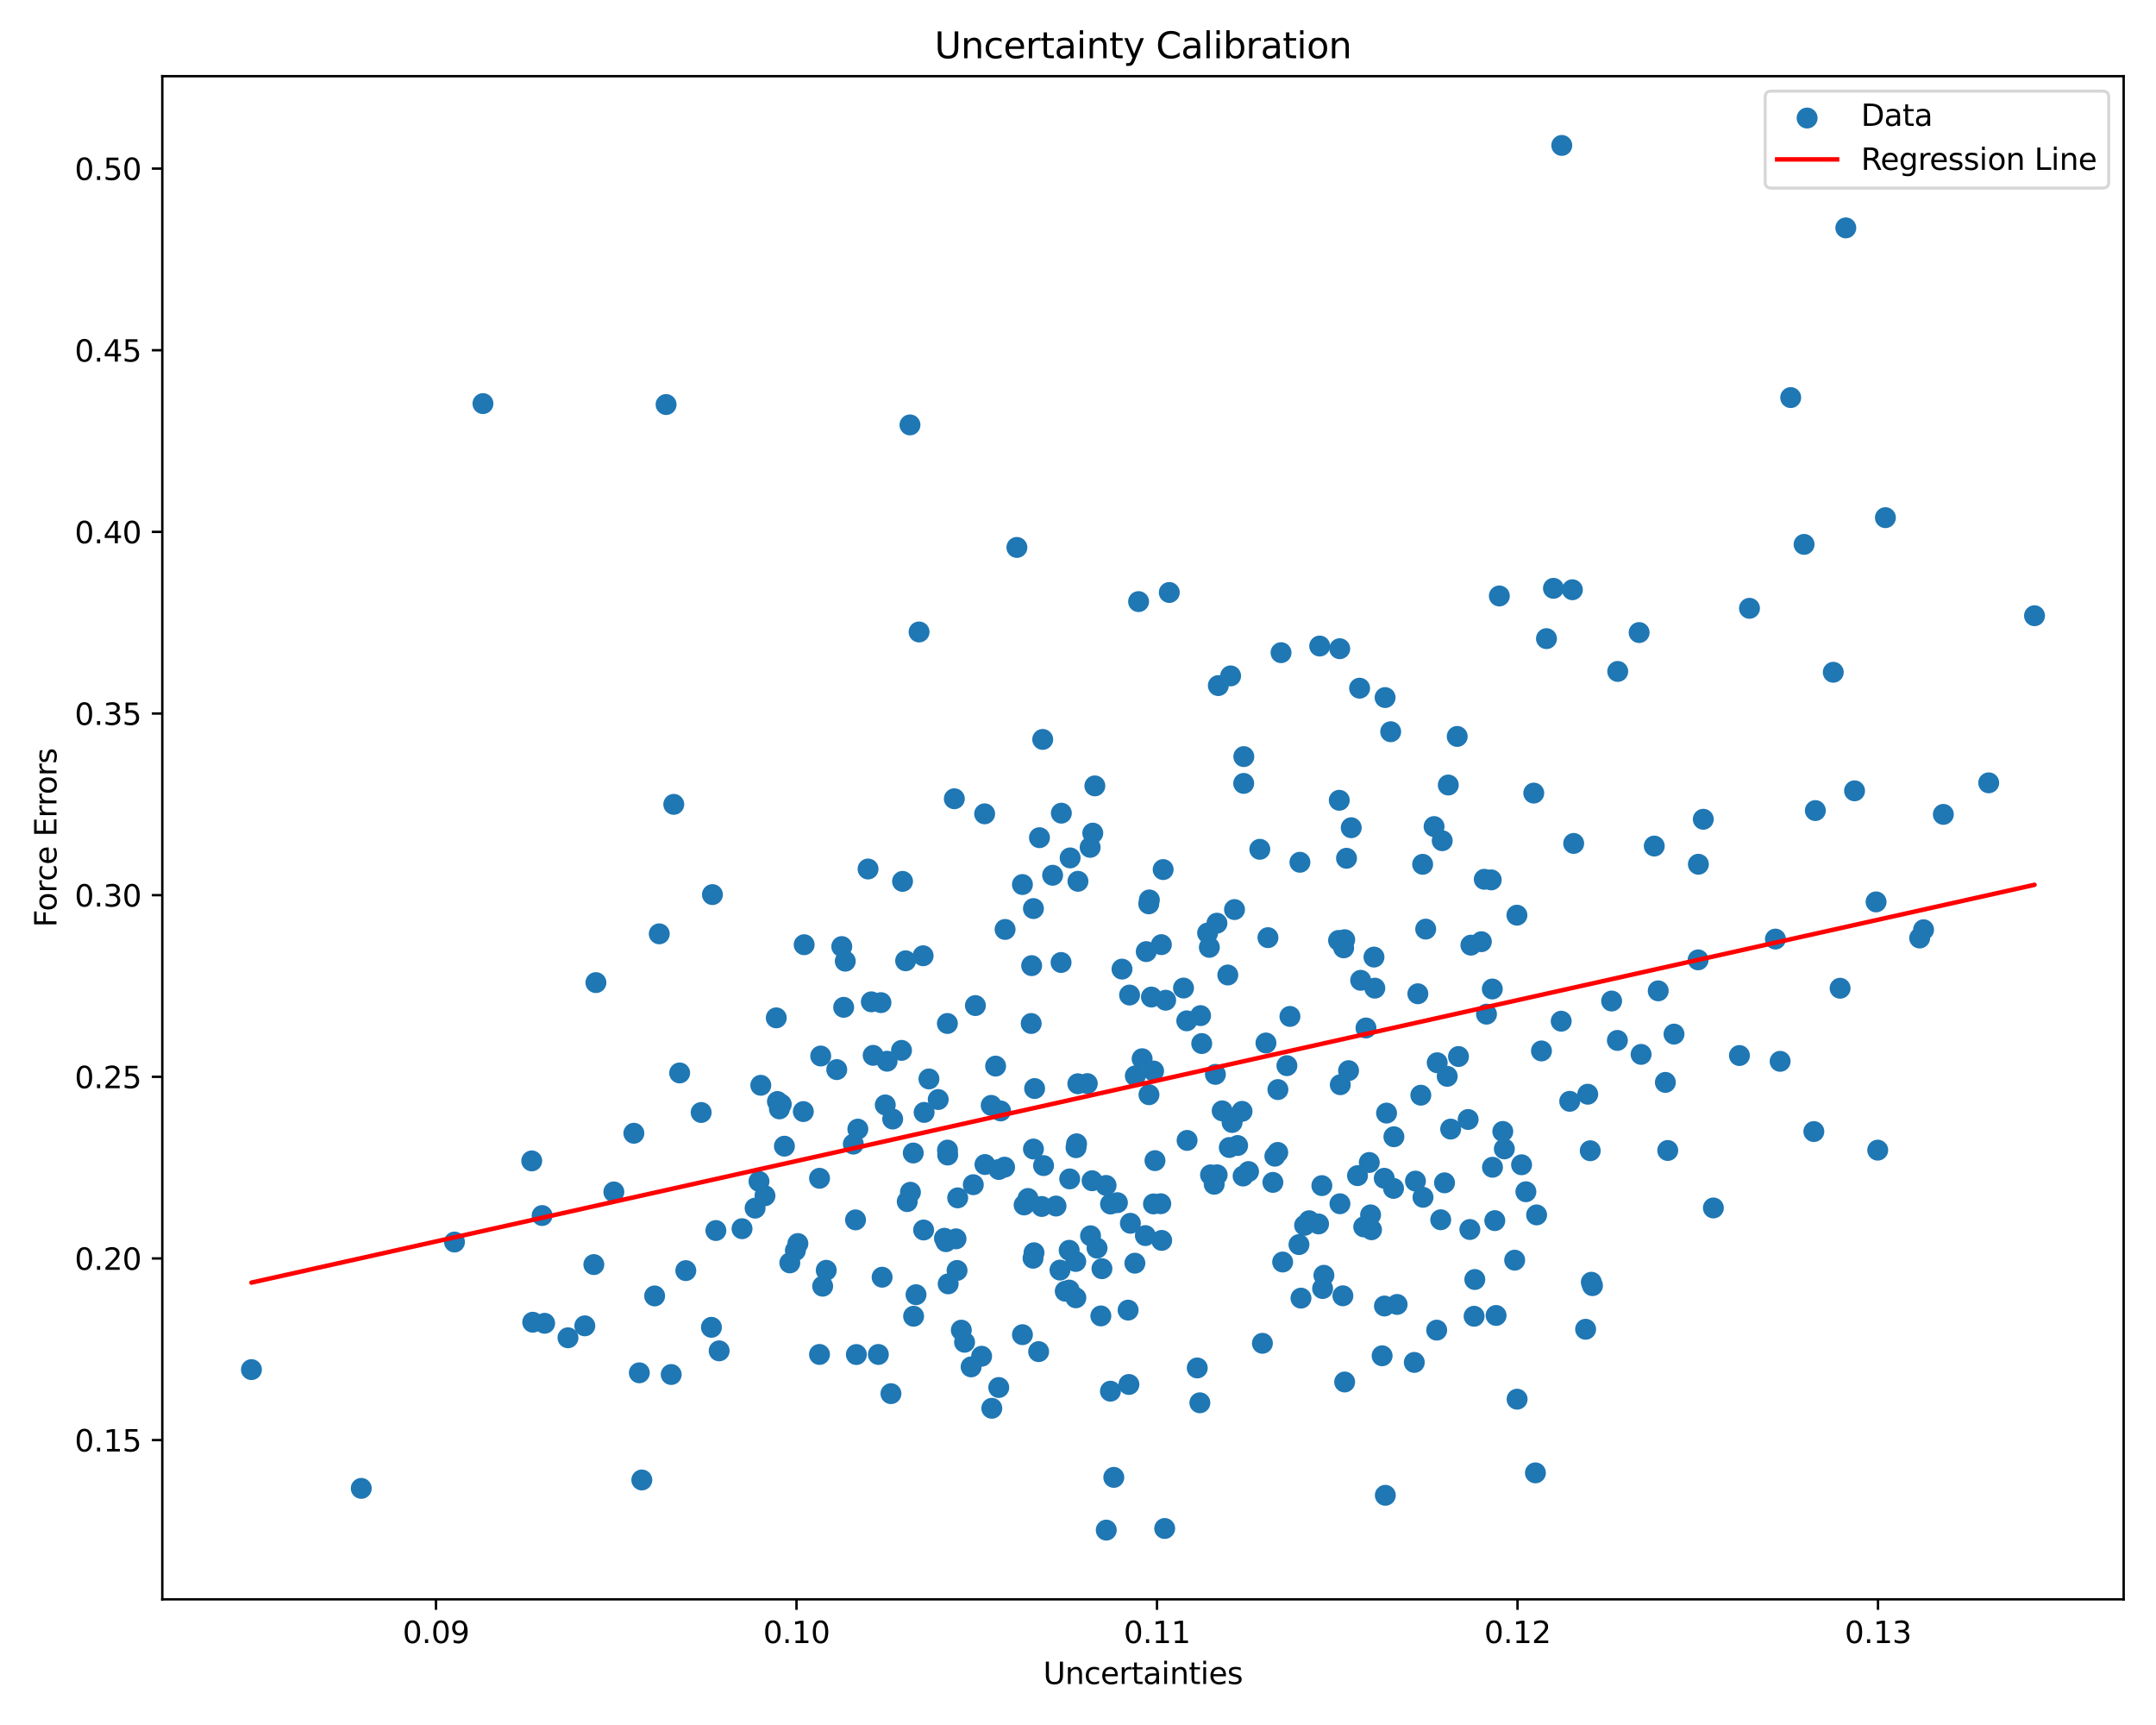 <?xml version="1.0" encoding="utf-8" standalone="no"?>
<!DOCTYPE svg PUBLIC "-//W3C//DTD SVG 1.1//EN"
  "http://www.w3.org/Graphics/SVG/1.1/DTD/svg11.dtd">
<svg xmlns:xlink="http://www.w3.org/1999/xlink" width="720pt" height="576pt" viewBox="0 0 720 576" xmlns="http://www.w3.org/2000/svg" version="1.1">
 <defs>
  <style type="text/css">*{stroke-linejoin: round; stroke-linecap: butt}</style>
 </defs>
 <g id="figure_1">
  <g id="patch_1">
   <path d="M 0 576 
L 720 576 
L 720 0 
L 0 0 
z
" style="fill: #ffffff"/>
  </g>
  <g id="axes_1">
   <g id="patch_2">
    <path d="M 54.2 534.04 
L 709.2 534.04 
L 709.2 25.44 
L 54.2 25.44 
z
" style="fill: #ffffff"/>
   </g>
   <g id="PathCollection_1">
    <defs>
     <path id="mb2aeea9403" d="M 0 3 
C 0.796 3 1.559 2.684 2.121 2.121 
C 2.684 1.559 3 0.796 3 0 
C 3 -0.796 2.684 -1.559 2.121 -2.121 
C 1.559 -2.684 0.796 -3 0 -3 
C -0.796 -3 -1.559 -2.684 -2.121 -2.121 
C -2.684 -1.559 -3 -0.796 -3 0 
C -3 0.796 -2.684 1.559 -2.121 2.121 
C -1.559 2.684 -0.796 3 0 3 
z
" style="stroke: #1f77b4"/>
    </defs>
    <g clip-path="url(#p0e90365118)">
     <use xlink:href="#mb2aeea9403" x="304.987" y="384.998" style="fill: #1f77b4; stroke: #1f77b4"/>
     <use xlink:href="#mb2aeea9403" x="327.814" y="452.868" style="fill: #1f77b4; stroke: #1f77b4"/>
     <use xlink:href="#mb2aeea9403" x="473.493" y="331.831" style="fill: #1f77b4; stroke: #1f77b4"/>
     <use xlink:href="#mb2aeea9403" x="580.888" y="352.458" style="fill: #1f77b4; stroke: #1f77b4"/>
     <use xlink:href="#mb2aeea9403" x="339.591" y="182.797" style="fill: #1f77b4; stroke: #1f77b4"/>
     <use xlink:href="#mb2aeea9403" x="594.48" y="354.396" style="fill: #1f77b4; stroke: #1f77b4"/>
     <use xlink:href="#mb2aeea9403" x="459.122" y="329.958" style="fill: #1f77b4; stroke: #1f77b4"/>
     <use xlink:href="#mb2aeea9403" x="447.249" y="267.225" style="fill: #1f77b4; stroke: #1f77b4"/>
     <use xlink:href="#mb2aeea9403" x="161.286" y="134.768" style="fill: #1f77b4; stroke: #1f77b4"/>
     <use xlink:href="#mb2aeea9403" x="434.115" y="287.926" style="fill: #1f77b4; stroke: #1f77b4"/>
     <use xlink:href="#mb2aeea9403" x="189.677" y="446.704" style="fill: #1f77b4; stroke: #1f77b4"/>
     <use xlink:href="#mb2aeea9403" x="195.296" y="442.715" style="fill: #1f77b4; stroke: #1f77b4"/>
     <use xlink:href="#mb2aeea9403" x="359.528" y="381.931" style="fill: #1f77b4; stroke: #1f77b4"/>
     <use xlink:href="#mb2aeea9403" x="567.18" y="288.585" style="fill: #1f77b4; stroke: #1f77b4"/>
     <use xlink:href="#mb2aeea9403" x="478.912" y="276.004" style="fill: #1f77b4; stroke: #1f77b4"/>
     <use xlink:href="#mb2aeea9403" x="198.312" y="422.259" style="fill: #1f77b4; stroke: #1f77b4"/>
     <use xlink:href="#mb2aeea9403" x="434.462" y="433.465" style="fill: #1f77b4; stroke: #1f77b4"/>
     <use xlink:href="#mb2aeea9403" x="421.583" y="448.545" style="fill: #1f77b4; stroke: #1f77b4"/>
     <use xlink:href="#mb2aeea9403" x="376.732" y="437.469" style="fill: #1f77b4; stroke: #1f77b4"/>
     <use xlink:href="#mb2aeea9403" x="275.926" y="424.166" style="fill: #1f77b4; stroke: #1f77b4"/>
     <use xlink:href="#mb2aeea9403" x="448.719" y="316.499" style="fill: #1f77b4; stroke: #1f77b4"/>
     <use xlink:href="#mb2aeea9403" x="466.569" y="435.571" style="fill: #1f77b4; stroke: #1f77b4"/>
     <use xlink:href="#mb2aeea9403" x="512.202" y="264.823" style="fill: #1f77b4; stroke: #1f77b4"/>
     <use xlink:href="#mb2aeea9403" x="319.824" y="399.983" style="fill: #1f77b4; stroke: #1f77b4"/>
     <use xlink:href="#mb2aeea9403" x="318.699" y="266.713" style="fill: #1f77b4; stroke: #1f77b4"/>
     <use xlink:href="#mb2aeea9403" x="449.051" y="461.469" style="fill: #1f77b4; stroke: #1f77b4"/>
     <use xlink:href="#mb2aeea9403" x="426.71" y="384.815" style="fill: #1f77b4; stroke: #1f77b4"/>
     <use xlink:href="#mb2aeea9403" x="261.956" y="382.726" style="fill: #1f77b4; stroke: #1f77b4"/>
     <use xlink:href="#mb2aeea9403" x="525.532" y="281.632" style="fill: #1f77b4; stroke: #1f77b4"/>
     <use xlink:href="#mb2aeea9403" x="435.671" y="409.157" style="fill: #1f77b4; stroke: #1f77b4"/>
     <use xlink:href="#mb2aeea9403" x="437.193" y="407.61" style="fill: #1f77b4; stroke: #1f77b4"/>
     <use xlink:href="#mb2aeea9403" x="282.278" y="320.95" style="fill: #1f77b4; stroke: #1f77b4"/>
     <use xlink:href="#mb2aeea9403" x="303.89" y="141.882" style="fill: #1f77b4; stroke: #1f77b4"/>
     <use xlink:href="#mb2aeea9403" x="454.038" y="229.795" style="fill: #1f77b4; stroke: #1f77b4"/>
     <use xlink:href="#mb2aeea9403" x="463.04" y="371.678" style="fill: #1f77b4; stroke: #1f77b4"/>
     <use xlink:href="#mb2aeea9403" x="422.765" y="348.269" style="fill: #1f77b4; stroke: #1f77b4"/>
     <use xlink:href="#mb2aeea9403" x="359.284" y="433.355" style="fill: #1f77b4; stroke: #1f77b4"/>
     <use xlink:href="#mb2aeea9403" x="120.645" y="496.991" style="fill: #1f77b4; stroke: #1f77b4"/>
     <use xlink:href="#mb2aeea9403" x="619.331" y="264.067" style="fill: #1f77b4; stroke: #1f77b4"/>
     <use xlink:href="#mb2aeea9403" x="505.825" y="420.792" style="fill: #1f77b4; stroke: #1f77b4"/>
     <use xlink:href="#mb2aeea9403" x="218.616" y="432.728" style="fill: #1f77b4; stroke: #1f77b4"/>
     <use xlink:href="#mb2aeea9403" x="500.709" y="198.997" style="fill: #1f77b4; stroke: #1f77b4"/>
     <use xlink:href="#mb2aeea9403" x="430.777" y="339.396" style="fill: #1f77b4; stroke: #1f77b4"/>
     <use xlink:href="#mb2aeea9403" x="465.496" y="379.571" style="fill: #1f77b4; stroke: #1f77b4"/>
     <use xlink:href="#mb2aeea9403" x="333.566" y="390.505" style="fill: #1f77b4; stroke: #1f77b4"/>
     <use xlink:href="#mb2aeea9403" x="381.412" y="353.52" style="fill: #1f77b4; stroke: #1f77b4"/>
     <use xlink:href="#mb2aeea9403" x="483.659" y="262.126" style="fill: #1f77b4; stroke: #1f77b4"/>
     <use xlink:href="#mb2aeea9403" x="343.298" y="400.188" style="fill: #1f77b4; stroke: #1f77b4"/>
     <use xlink:href="#mb2aeea9403" x="229.023" y="424.274" style="fill: #1f77b4; stroke: #1f77b4"/>
     <use xlink:href="#mb2aeea9403" x="415.371" y="252.636" style="fill: #1f77b4; stroke: #1f77b4"/>
     <use xlink:href="#mb2aeea9403" x="321.032" y="444.155" style="fill: #1f77b4; stroke: #1f77b4"/>
     <use xlink:href="#mb2aeea9403" x="281.109" y="316.068" style="fill: #1f77b4; stroke: #1f77b4"/>
     <use xlink:href="#mb2aeea9403" x="414.792" y="371.096" style="fill: #1f77b4; stroke: #1f77b4"/>
     <use xlink:href="#mb2aeea9403" x="151.776" y="414.735" style="fill: #1f77b4; stroke: #1f77b4"/>
     <use xlink:href="#mb2aeea9403" x="494.707" y="314.447" style="fill: #1f77b4; stroke: #1f77b4"/>
     <use xlink:href="#mb2aeea9403" x="465.37" y="396.82" style="fill: #1f77b4; stroke: #1f77b4"/>
     <use xlink:href="#mb2aeea9403" x="348.214" y="246.905" style="fill: #1f77b4; stroke: #1f77b4"/>
     <use xlink:href="#mb2aeea9403" x="408.147" y="370.929" style="fill: #1f77b4; stroke: #1f77b4"/>
     <use xlink:href="#mb2aeea9403" x="346.856" y="451.327" style="fill: #1f77b4; stroke: #1f77b4"/>
     <use xlink:href="#mb2aeea9403" x="240.163" y="451.066" style="fill: #1f77b4; stroke: #1f77b4"/>
     <use xlink:href="#mb2aeea9403" x="204.996" y="398.003" style="fill: #1f77b4; stroke: #1f77b4"/>
     <use xlink:href="#mb2aeea9403" x="415.333" y="261.588" style="fill: #1f77b4; stroke: #1f77b4"/>
     <use xlink:href="#mb2aeea9403" x="592.903" y="313.569" style="fill: #1f77b4; stroke: #1f77b4"/>
     <use xlink:href="#mb2aeea9403" x="364.703" y="394.265" style="fill: #1f77b4; stroke: #1f77b4"/>
     <use xlink:href="#mb2aeea9403" x="302.972" y="401.23" style="fill: #1f77b4; stroke: #1f77b4"/>
     <use xlink:href="#mb2aeea9403" x="490.291" y="373.81" style="fill: #1f77b4; stroke: #1f77b4"/>
     <use xlink:href="#mb2aeea9403" x="458.02" y="410.633" style="fill: #1f77b4; stroke: #1f77b4"/>
     <use xlink:href="#mb2aeea9403" x="425.079" y="394.815" style="fill: #1f77b4; stroke: #1f77b4"/>
     <use xlink:href="#mb2aeea9403" x="364.062" y="282.94" style="fill: #1f77b4; stroke: #1f77b4"/>
     <use xlink:href="#mb2aeea9403" x="301.406" y="294.305" style="fill: #1f77b4; stroke: #1f77b4"/>
     <use xlink:href="#mb2aeea9403" x="213.508" y="458.402" style="fill: #1f77b4; stroke: #1f77b4"/>
     <use xlink:href="#mb2aeea9403" x="442.117" y="425.843" style="fill: #1f77b4; stroke: #1f77b4"/>
     <use xlink:href="#mb2aeea9403" x="315.396" y="413.474" style="fill: #1f77b4; stroke: #1f77b4"/>
     <use xlink:href="#mb2aeea9403" x="220.164" y="311.819" style="fill: #1f77b4; stroke: #1f77b4"/>
     <use xlink:href="#mb2aeea9403" x="479.959" y="354.869" style="fill: #1f77b4; stroke: #1f77b4"/>
     <use xlink:href="#mb2aeea9403" x="268.549" y="315.453" style="fill: #1f77b4; stroke: #1f77b4"/>
     <use xlink:href="#mb2aeea9403" x="529.519" y="443.861" style="fill: #1f77b4; stroke: #1f77b4"/>
     <use xlink:href="#mb2aeea9403" x="324.308" y="456.417" style="fill: #1f77b4; stroke: #1f77b4"/>
     <use xlink:href="#mb2aeea9403" x="426.759" y="363.826" style="fill: #1f77b4; stroke: #1f77b4"/>
     <use xlink:href="#mb2aeea9403" x="547.393" y="211.221" style="fill: #1f77b4; stroke: #1f77b4"/>
     <use xlink:href="#mb2aeea9403" x="568.812" y="273.564" style="fill: #1f77b4; stroke: #1f77b4"/>
     <use xlink:href="#mb2aeea9403" x="531.426" y="428.155" style="fill: #1f77b4; stroke: #1f77b4"/>
     <use xlink:href="#mb2aeea9403" x="374.695" y="323.598" style="fill: #1f77b4; stroke: #1f77b4"/>
     <use xlink:href="#mb2aeea9403" x="224.151" y="458.967" style="fill: #1f77b4; stroke: #1f77b4"/>
     <use xlink:href="#mb2aeea9403" x="476.115" y="310.244" style="fill: #1f77b4; stroke: #1f77b4"/>
     <use xlink:href="#mb2aeea9403" x="313.317" y="367.144" style="fill: #1f77b4; stroke: #1f77b4"/>
     <use xlink:href="#mb2aeea9403" x="316.421" y="384.034" style="fill: #1f77b4; stroke: #1f77b4"/>
     <use xlink:href="#mb2aeea9403" x="363.104" y="361.831" style="fill: #1f77b4; stroke: #1f77b4"/>
     <use xlink:href="#mb2aeea9403" x="322.119" y="448.197" style="fill: #1f77b4; stroke: #1f77b4"/>
     <use xlink:href="#mb2aeea9403" x="293.328" y="452.272" style="fill: #1f77b4; stroke: #1f77b4"/>
     <use xlink:href="#mb2aeea9403" x="304.038" y="398.107" style="fill: #1f77b4; stroke: #1f77b4"/>
     <use xlink:href="#mb2aeea9403" x="498.358" y="330.235" style="fill: #1f77b4; stroke: #1f77b4"/>
     <use xlink:href="#mb2aeea9403" x="295.638" y="368.951" style="fill: #1f77b4; stroke: #1f77b4"/>
     <use xlink:href="#mb2aeea9403" x="285.982" y="452.299" style="fill: #1f77b4; stroke: #1f77b4"/>
     <use xlink:href="#mb2aeea9403" x="501.858" y="377.806" style="fill: #1f77b4; stroke: #1f77b4"/>
     <use xlink:href="#mb2aeea9403" x="281.744" y="336.356" style="fill: #1f77b4; stroke: #1f77b4"/>
     <use xlink:href="#mb2aeea9403" x="341.44" y="295.363" style="fill: #1f77b4; stroke: #1f77b4"/>
     <use xlink:href="#mb2aeea9403" x="556.947" y="384.164" style="fill: #1f77b4; stroke: #1f77b4"/>
     <use xlink:href="#mb2aeea9403" x="359.246" y="421.216" style="fill: #1f77b4; stroke: #1f77b4"/>
     <use xlink:href="#mb2aeea9403" x="502.378" y="383.632" style="fill: #1f77b4; stroke: #1f77b4"/>
     <use xlink:href="#mb2aeea9403" x="447.404" y="216.611" style="fill: #1f77b4; stroke: #1f77b4"/>
     <use xlink:href="#mb2aeea9403" x="396.322" y="340.87" style="fill: #1f77b4; stroke: #1f77b4"/>
     <use xlink:href="#mb2aeea9403" x="359.939" y="361.879" style="fill: #1f77b4; stroke: #1f77b4"/>
     <use xlink:href="#mb2aeea9403" x="472.302" y="454.929" style="fill: #1f77b4; stroke: #1f77b4"/>
     <use xlink:href="#mb2aeea9403" x="516.448" y="213.246" style="fill: #1f77b4; stroke: #1f77b4"/>
     <use xlink:href="#mb2aeea9403" x="429.763" y="355.843" style="fill: #1f77b4; stroke: #1f77b4"/>
     <use xlink:href="#mb2aeea9403" x="598.008" y="132.758" style="fill: #1f77b4; stroke: #1f77b4"/>
     <use xlink:href="#mb2aeea9403" x="410.024" y="325.564" style="fill: #1f77b4; stroke: #1f77b4"/>
     <use xlink:href="#mb2aeea9403" x="458.846" y="319.581" style="fill: #1f77b4; stroke: #1f77b4"/>
     <use xlink:href="#mb2aeea9403" x="260.901" y="368.728" style="fill: #1f77b4; stroke: #1f77b4"/>
     <use xlink:href="#mb2aeea9403" x="214.335" y="494.18" style="fill: #1f77b4; stroke: #1f77b4"/>
     <use xlink:href="#mb2aeea9403" x="316.648" y="428.701" style="fill: #1f77b4; stroke: #1f77b4"/>
     <use xlink:href="#mb2aeea9403" x="399.824" y="456.775" style="fill: #1f77b4; stroke: #1f77b4"/>
     <use xlink:href="#mb2aeea9403" x="423.436" y="313.095" style="fill: #1f77b4; stroke: #1f77b4"/>
     <use xlink:href="#mb2aeea9403" x="388.438" y="290.362" style="fill: #1f77b4; stroke: #1f77b4"/>
     <use xlink:href="#mb2aeea9403" x="367.995" y="423.634" style="fill: #1f77b4; stroke: #1f77b4"/>
     <use xlink:href="#mb2aeea9403" x="425.741" y="386.068" style="fill: #1f77b4; stroke: #1f77b4"/>
     <use xlink:href="#mb2aeea9403" x="525.096" y="196.926" style="fill: #1f77b4; stroke: #1f77b4"/>
     <use xlink:href="#mb2aeea9403" x="450.359" y="357.507" style="fill: #1f77b4; stroke: #1f77b4"/>
     <use xlink:href="#mb2aeea9403" x="521.368" y="340.992" style="fill: #1f77b4; stroke: #1f77b4"/>
     <use xlink:href="#mb2aeea9403" x="462.558" y="232.926" style="fill: #1f77b4; stroke: #1f77b4"/>
     <use xlink:href="#mb2aeea9403" x="253.468" y="394.475" style="fill: #1f77b4; stroke: #1f77b4"/>
     <use xlink:href="#mb2aeea9403" x="387.843" y="315.432" style="fill: #1f77b4; stroke: #1f77b4"/>
     <use xlink:href="#mb2aeea9403" x="286.476" y="377.028" style="fill: #1f77b4; stroke: #1f77b4"/>
     <use xlink:href="#mb2aeea9403" x="345.515" y="363.479" style="fill: #1f77b4; stroke: #1f77b4"/>
     <use xlink:href="#mb2aeea9403" x="441.436" y="395.896" style="fill: #1f77b4; stroke: #1f77b4"/>
     <use xlink:href="#mb2aeea9403" x="298.112" y="373.66" style="fill: #1f77b4; stroke: #1f77b4"/>
     <use xlink:href="#mb2aeea9403" x="453.343" y="392.562" style="fill: #1f77b4; stroke: #1f77b4"/>
     <use xlink:href="#mb2aeea9403" x="387.636" y="401.94" style="fill: #1f77b4; stroke: #1f77b4"/>
     <use xlink:href="#mb2aeea9403" x="499.192" y="407.583" style="fill: #1f77b4; stroke: #1f77b4"/>
     <use xlink:href="#mb2aeea9403" x="364.938" y="278.191" style="fill: #1f77b4; stroke: #1f77b4"/>
     <use xlink:href="#mb2aeea9403" x="382.79" y="317.755" style="fill: #1f77b4; stroke: #1f77b4"/>
     <use xlink:href="#mb2aeea9403" x="371.956" y="493.318" style="fill: #1f77b4; stroke: #1f77b4"/>
     <use xlink:href="#mb2aeea9403" x="319.614" y="424.221" style="fill: #1f77b4; stroke: #1f77b4"/>
     <use xlink:href="#mb2aeea9403" x="492.513" y="427.245" style="fill: #1f77b4; stroke: #1f77b4"/>
     <use xlink:href="#mb2aeea9403" x="406.861" y="228.92" style="fill: #1f77b4; stroke: #1f77b4"/>
     <use xlink:href="#mb2aeea9403" x="325.035" y="395.587" style="fill: #1f77b4; stroke: #1f77b4"/>
     <use xlink:href="#mb2aeea9403" x="538.202" y="334.253" style="fill: #1f77b4; stroke: #1f77b4"/>
     <use xlink:href="#mb2aeea9403" x="344.523" y="322.442" style="fill: #1f77b4; stroke: #1f77b4"/>
     <use xlink:href="#mb2aeea9403" x="284.971" y="382.035" style="fill: #1f77b4; stroke: #1f77b4"/>
     <use xlink:href="#mb2aeea9403" x="177.905" y="441.507" style="fill: #1f77b4; stroke: #1f77b4"/>
     <use xlink:href="#mb2aeea9403" x="342.002" y="402.356" style="fill: #1f77b4; stroke: #1f77b4"/>
     <use xlink:href="#mb2aeea9403" x="481.131" y="407.291" style="fill: #1f77b4; stroke: #1f77b4"/>
     <use xlink:href="#mb2aeea9403" x="474.485" y="365.701" style="fill: #1f77b4; stroke: #1f77b4"/>
     <use xlink:href="#mb2aeea9403" x="447.592" y="362.203" style="fill: #1f77b4; stroke: #1f77b4"/>
     <use xlink:href="#mb2aeea9403" x="456.171" y="343.259" style="fill: #1f77b4; stroke: #1f77b4"/>
     <use xlink:href="#mb2aeea9403" x="475.098" y="288.606" style="fill: #1f77b4; stroke: #1f77b4"/>
     <use xlink:href="#mb2aeea9403" x="355.739" y="431.151" style="fill: #1f77b4; stroke: #1f77b4"/>
     <use xlink:href="#mb2aeea9403" x="508.131" y="388.934" style="fill: #1f77b4; stroke: #1f77b4"/>
     <use xlink:href="#mb2aeea9403" x="364.189" y="412.642" style="fill: #1f77b4; stroke: #1f77b4"/>
     <use xlink:href="#mb2aeea9403" x="308.438" y="410.712" style="fill: #1f77b4; stroke: #1f77b4"/>
     <use xlink:href="#mb2aeea9403" x="626.521" y="301.156" style="fill: #1f77b4; stroke: #1f77b4"/>
     <use xlink:href="#mb2aeea9403" x="455.414" y="409.67" style="fill: #1f77b4; stroke: #1f77b4"/>
     <use xlink:href="#mb2aeea9403" x="629.633" y="172.851" style="fill: #1f77b4; stroke: #1f77b4"/>
     <use xlink:href="#mb2aeea9403" x="506.576" y="305.592" style="fill: #1f77b4; stroke: #1f77b4"/>
     <use xlink:href="#mb2aeea9403" x="335.655" y="310.352" style="fill: #1f77b4; stroke: #1f77b4"/>
     <use xlink:href="#mb2aeea9403" x="540.126" y="347.407" style="fill: #1f77b4; stroke: #1f77b4"/>
     <use xlink:href="#mb2aeea9403" x="332.483" y="355.988" style="fill: #1f77b4; stroke: #1f77b4"/>
     <use xlink:href="#mb2aeea9403" x="403.284" y="311.548" style="fill: #1f77b4; stroke: #1f77b4"/>
     <use xlink:href="#mb2aeea9403" x="370.866" y="402.039" style="fill: #1f77b4; stroke: #1f77b4"/>
     <use xlink:href="#mb2aeea9403" x="449.672" y="286.59" style="fill: #1f77b4; stroke: #1f77b4"/>
     <use xlink:href="#mb2aeea9403" x="334.16" y="370.955" style="fill: #1f77b4; stroke: #1f77b4"/>
     <use xlink:href="#mb2aeea9403" x="518.778" y="196.449" style="fill: #1f77b4; stroke: #1f77b4"/>
     <use xlink:href="#mb2aeea9403" x="290.982" y="334.523" style="fill: #1f77b4; stroke: #1f77b4"/>
     <use xlink:href="#mb2aeea9403" x="486.638" y="245.905" style="fill: #1f77b4; stroke: #1f77b4"/>
     <use xlink:href="#mb2aeea9403" x="412.267" y="303.717" style="fill: #1f77b4; stroke: #1f77b4"/>
     <use xlink:href="#mb2aeea9403" x="263.759" y="421.696" style="fill: #1f77b4; stroke: #1f77b4"/>
     <use xlink:href="#mb2aeea9403" x="457.275" y="388.17" style="fill: #1f77b4; stroke: #1f77b4"/>
     <use xlink:href="#mb2aeea9403" x="388.951" y="510.381" style="fill: #1f77b4; stroke: #1f77b4"/>
     <use xlink:href="#mb2aeea9403" x="387.946" y="414.187" style="fill: #1f77b4; stroke: #1f77b4"/>
     <use xlink:href="#mb2aeea9403" x="627.07" y="384.046" style="fill: #1f77b4; stroke: #1f77b4"/>
     <use xlink:href="#mb2aeea9403" x="475.217" y="399.797" style="fill: #1f77b4; stroke: #1f77b4"/>
     <use xlink:href="#mb2aeea9403" x="325.732" y="335.772" style="fill: #1f77b4; stroke: #1f77b4"/>
     <use xlink:href="#mb2aeea9403" x="255.465" y="399.279" style="fill: #1f77b4; stroke: #1f77b4"/>
     <use xlink:href="#mb2aeea9403" x="234.159" y="371.474" style="fill: #1f77b4; stroke: #1f77b4"/>
     <use xlink:href="#mb2aeea9403" x="344.371" y="341.761" style="fill: #1f77b4; stroke: #1f77b4"/>
     <use xlink:href="#mb2aeea9403" x="404.259" y="392.301" style="fill: #1f77b4; stroke: #1f77b4"/>
     <use xlink:href="#mb2aeea9403" x="513.15" y="405.675" style="fill: #1f77b4; stroke: #1f77b4"/>
     <use xlink:href="#mb2aeea9403" x="294.202" y="334.792" style="fill: #1f77b4; stroke: #1f77b4"/>
     <use xlink:href="#mb2aeea9403" x="379.147" y="359.247" style="fill: #1f77b4; stroke: #1f77b4"/>
     <use xlink:href="#mb2aeea9403" x="347.895" y="402.858" style="fill: #1f77b4; stroke: #1f77b4"/>
     <use xlink:href="#mb2aeea9403" x="462.333" y="436.096" style="fill: #1f77b4; stroke: #1f77b4"/>
     <use xlink:href="#mb2aeea9403" x="441.687" y="430.257" style="fill: #1f77b4; stroke: #1f77b4"/>
     <use xlink:href="#mb2aeea9403" x="305.1" y="439.509" style="fill: #1f77b4; stroke: #1f77b4"/>
     <use xlink:href="#mb2aeea9403" x="679.427" y="205.598" style="fill: #1f77b4; stroke: #1f77b4"/>
     <use xlink:href="#mb2aeea9403" x="567.091" y="320.511" style="fill: #1f77b4; stroke: #1f77b4"/>
     <use xlink:href="#mb2aeea9403" x="335.481" y="389.733" style="fill: #1f77b4; stroke: #1f77b4"/>
     <use xlink:href="#mb2aeea9403" x="225.008" y="268.585" style="fill: #1f77b4; stroke: #1f77b4"/>
     <use xlink:href="#mb2aeea9403" x="410.531" y="383.171" style="fill: #1f77b4; stroke: #1f77b4"/>
     <use xlink:href="#mb2aeea9403" x="353.981" y="424.097" style="fill: #1f77b4; stroke: #1f77b4"/>
     <use xlink:href="#mb2aeea9403" x="487.067" y="352.785" style="fill: #1f77b4; stroke: #1f77b4"/>
     <use xlink:href="#mb2aeea9403" x="357.053" y="417.49" style="fill: #1f77b4; stroke: #1f77b4"/>
     <use xlink:href="#mb2aeea9403" x="461.562" y="452.713" style="fill: #1f77b4; stroke: #1f77b4"/>
     <use xlink:href="#mb2aeea9403" x="472.698" y="394.382" style="fill: #1f77b4; stroke: #1f77b4"/>
     <use xlink:href="#mb2aeea9403" x="310.223" y="360.275" style="fill: #1f77b4; stroke: #1f77b4"/>
     <use xlink:href="#mb2aeea9403" x="237.583" y="443.213" style="fill: #1f77b4; stroke: #1f77b4"/>
     <use xlink:href="#mb2aeea9403" x="378.998" y="421.798" style="fill: #1f77b4; stroke: #1f77b4"/>
     <use xlink:href="#mb2aeea9403" x="308.285" y="319.142" style="fill: #1f77b4; stroke: #1f77b4"/>
     <use xlink:href="#mb2aeea9403" x="483.301" y="359.402" style="fill: #1f77b4; stroke: #1f77b4"/>
     <use xlink:href="#mb2aeea9403" x="553.768" y="330.859" style="fill: #1f77b4; stroke: #1f77b4"/>
     <use xlink:href="#mb2aeea9403" x="572.188" y="403.349" style="fill: #1f77b4; stroke: #1f77b4"/>
     <use xlink:href="#mb2aeea9403" x="177.576" y="387.638" style="fill: #1f77b4; stroke: #1f77b4"/>
     <use xlink:href="#mb2aeea9403" x="297.534" y="465.357" style="fill: #1f77b4; stroke: #1f77b4"/>
     <use xlink:href="#mb2aeea9403" x="273.676" y="452.266" style="fill: #1f77b4; stroke: #1f77b4"/>
     <use xlink:href="#mb2aeea9403" x="260.278" y="370.273" style="fill: #1f77b4; stroke: #1f77b4"/>
     <use xlink:href="#mb2aeea9403" x="380.233" y="200.882" style="fill: #1f77b4; stroke: #1f77b4"/>
     <use xlink:href="#mb2aeea9403" x="199.007" y="328.107" style="fill: #1f77b4; stroke: #1f77b4"/>
     <use xlink:href="#mb2aeea9403" x="274.079" y="352.618" style="fill: #1f77b4; stroke: #1f77b4"/>
     <use xlink:href="#mb2aeea9403" x="427.808" y="217.936" style="fill: #1f77b4; stroke: #1f77b4"/>
     <use xlink:href="#mb2aeea9403" x="428.34" y="421.407" style="fill: #1f77b4; stroke: #1f77b4"/>
     <use xlink:href="#mb2aeea9403" x="247.803" y="410.28" style="fill: #1f77b4; stroke: #1f77b4"/>
     <use xlink:href="#mb2aeea9403" x="222.442" y="135.082" style="fill: #1f77b4; stroke: #1f77b4"/>
     <use xlink:href="#mb2aeea9403" x="308.615" y="371.447" style="fill: #1f77b4; stroke: #1f77b4"/>
     <use xlink:href="#mb2aeea9403" x="584.242" y="203.124" style="fill: #1f77b4; stroke: #1f77b4"/>
     <use xlink:href="#mb2aeea9403" x="509.574" y="397.942" style="fill: #1f77b4; stroke: #1f77b4"/>
     <use xlink:href="#mb2aeea9403" x="531.813" y="429.293" style="fill: #1f77b4; stroke: #1f77b4"/>
     <use xlink:href="#mb2aeea9403" x="266.454" y="415.235" style="fill: #1f77b4; stroke: #1f77b4"/>
     <use xlink:href="#mb2aeea9403" x="413.303" y="382.505" style="fill: #1f77b4; stroke: #1f77b4"/>
     <use xlink:href="#mb2aeea9403" x="642.376" y="310.455" style="fill: #1f77b4; stroke: #1f77b4"/>
     <use xlink:href="#mb2aeea9403" x="274.728" y="429.48" style="fill: #1f77b4; stroke: #1f77b4"/>
     <use xlink:href="#mb2aeea9403" x="420.715" y="283.592" style="fill: #1f77b4; stroke: #1f77b4"/>
     <use xlink:href="#mb2aeea9403" x="495.676" y="293.608" style="fill: #1f77b4; stroke: #1f77b4"/>
     <use xlink:href="#mb2aeea9403" x="382.497" y="412.581" style="fill: #1f77b4; stroke: #1f77b4"/>
     <use xlink:href="#mb2aeea9403" x="265.617" y="417.592" style="fill: #1f77b4; stroke: #1f77b4"/>
     <use xlink:href="#mb2aeea9403" x="405.888" y="358.749" style="fill: #1f77b4; stroke: #1f77b4"/>
     <use xlink:href="#mb2aeea9403" x="331.014" y="369.099" style="fill: #1f77b4; stroke: #1f77b4"/>
     <use xlink:href="#mb2aeea9403" x="377.501" y="408.472" style="fill: #1f77b4; stroke: #1f77b4"/>
     <use xlink:href="#mb2aeea9403" x="521.559" y="48.558" style="fill: #1f77b4; stroke: #1f77b4"/>
     <use xlink:href="#mb2aeea9403" x="400.929" y="339.13" style="fill: #1f77b4; stroke: #1f77b4"/>
     <use xlink:href="#mb2aeea9403" x="416.954" y="391.196" style="fill: #1f77b4; stroke: #1f77b4"/>
     <use xlink:href="#mb2aeea9403" x="447.478" y="401.946" style="fill: #1f77b4; stroke: #1f77b4"/>
     <use xlink:href="#mb2aeea9403" x="524.209" y="367.745" style="fill: #1f77b4; stroke: #1f77b4"/>
     <use xlink:href="#mb2aeea9403" x="552.442" y="282.511" style="fill: #1f77b4; stroke: #1f77b4"/>
     <use xlink:href="#mb2aeea9403" x="377.224" y="332.256" style="fill: #1f77b4; stroke: #1f77b4"/>
     <use xlink:href="#mb2aeea9403" x="328.926" y="388.848" style="fill: #1f77b4; stroke: #1f77b4"/>
     <use xlink:href="#mb2aeea9403" x="602.478" y="181.775" style="fill: #1f77b4; stroke: #1f77b4"/>
     <use xlink:href="#mb2aeea9403" x="273.681" y="393.449" style="fill: #1f77b4; stroke: #1f77b4"/>
     <use xlink:href="#mb2aeea9403" x="306.927" y="211.023" style="fill: #1f77b4; stroke: #1f77b4"/>
     <use xlink:href="#mb2aeea9403" x="226.973" y="358.271" style="fill: #1f77b4; stroke: #1f77b4"/>
     <use xlink:href="#mb2aeea9403" x="333.535" y="463.309" style="fill: #1f77b4; stroke: #1f77b4"/>
     <use xlink:href="#mb2aeea9403" x="328.823" y="271.747" style="fill: #1f77b4; stroke: #1f77b4"/>
     <use xlink:href="#mb2aeea9403" x="383.629" y="301.805" style="fill: #1f77b4; stroke: #1f77b4"/>
     <use xlink:href="#mb2aeea9403" x="454.397" y="327.337" style="fill: #1f77b4; stroke: #1f77b4"/>
     <use xlink:href="#mb2aeea9403" x="239.068" y="410.891" style="fill: #1f77b4; stroke: #1f77b4"/>
     <use xlink:href="#mb2aeea9403" x="385.249" y="357.624" style="fill: #1f77b4; stroke: #1f77b4"/>
     <use xlink:href="#mb2aeea9403" x="484.456" y="377.017" style="fill: #1f77b4; stroke: #1f77b4"/>
     <use xlink:href="#mb2aeea9403" x="331.215" y="470.247" style="fill: #1f77b4; stroke: #1f77b4"/>
     <use xlink:href="#mb2aeea9403" x="354.345" y="321.387" style="fill: #1f77b4; stroke: #1f77b4"/>
     <use xlink:href="#mb2aeea9403" x="606.236" y="270.66" style="fill: #1f77b4; stroke: #1f77b4"/>
     <use xlink:href="#mb2aeea9403" x="369.379" y="395.826" style="fill: #1f77b4; stroke: #1f77b4"/>
     <use xlink:href="#mb2aeea9403" x="490.861" y="410.548" style="fill: #1f77b4; stroke: #1f77b4"/>
     <use xlink:href="#mb2aeea9403" x="514.771" y="350.922" style="fill: #1f77b4; stroke: #1f77b4"/>
     <use xlink:href="#mb2aeea9403" x="614.506" y="329.987" style="fill: #1f77b4; stroke: #1f77b4"/>
     <use xlink:href="#mb2aeea9403" x="531.062" y="384.246" style="fill: #1f77b4; stroke: #1f77b4"/>
     <use xlink:href="#mb2aeea9403" x="268.27" y="371.169" style="fill: #1f77b4; stroke: #1f77b4"/>
     <use xlink:href="#mb2aeea9403" x="252.167" y="403.412" style="fill: #1f77b4; stroke: #1f77b4"/>
     <use xlink:href="#mb2aeea9403" x="433.791" y="415.581" style="fill: #1f77b4; stroke: #1f77b4"/>
     <use xlink:href="#mb2aeea9403" x="296.249" y="354.353" style="fill: #1f77b4; stroke: #1f77b4"/>
     <use xlink:href="#mb2aeea9403" x="365.626" y="262.416" style="fill: #1f77b4; stroke: #1f77b4"/>
     <use xlink:href="#mb2aeea9403" x="279.436" y="357.154" style="fill: #1f77b4; stroke: #1f77b4"/>
     <use xlink:href="#mb2aeea9403" x="254.069" y="362.395" style="fill: #1f77b4; stroke: #1f77b4"/>
     <use xlink:href="#mb2aeea9403" x="559.035" y="345.299" style="fill: #1f77b4; stroke: #1f77b4"/>
     <use xlink:href="#mb2aeea9403" x="383.833" y="300.499" style="fill: #1f77b4; stroke: #1f77b4"/>
     <use xlink:href="#mb2aeea9403" x="385.204" y="402.004" style="fill: #1f77b4; stroke: #1f77b4"/>
     <use xlink:href="#mb2aeea9403" x="530.225" y="365.374" style="fill: #1f77b4; stroke: #1f77b4"/>
     <use xlink:href="#mb2aeea9403" x="491.208" y="315.6" style="fill: #1f77b4; stroke: #1f77b4"/>
     <use xlink:href="#mb2aeea9403" x="369.44" y="510.922" style="fill: #1f77b4; stroke: #1f77b4"/>
     <use xlink:href="#mb2aeea9403" x="464.424" y="244.334" style="fill: #1f77b4; stroke: #1f77b4"/>
     <use xlink:href="#mb2aeea9403" x="344.984" y="420.14" style="fill: #1f77b4; stroke: #1f77b4"/>
     <use xlink:href="#mb2aeea9403" x="316.378" y="341.757" style="fill: #1f77b4; stroke: #1f77b4"/>
     <use xlink:href="#mb2aeea9403" x="512.756" y="491.808" style="fill: #1f77b4; stroke: #1f77b4"/>
     <use xlink:href="#mb2aeea9403" x="462.272" y="393.442" style="fill: #1f77b4; stroke: #1f77b4"/>
     <use xlink:href="#mb2aeea9403" x="440.335" y="408.69" style="fill: #1f77b4; stroke: #1f77b4"/>
     <use xlink:href="#mb2aeea9403" x="341.447" y="445.665" style="fill: #1f77b4; stroke: #1f77b4"/>
     <use xlink:href="#mb2aeea9403" x="359.985" y="294.279" style="fill: #1f77b4; stroke: #1f77b4"/>
     <use xlink:href="#mb2aeea9403" x="181.039" y="405.886" style="fill: #1f77b4; stroke: #1f77b4"/>
     <use xlink:href="#mb2aeea9403" x="373.17" y="401.589" style="fill: #1f77b4; stroke: #1f77b4"/>
     <use xlink:href="#mb2aeea9403" x="415.137" y="392.694" style="fill: #1f77b4; stroke: #1f77b4"/>
     <use xlink:href="#mb2aeea9403" x="499.621" y="439.248" style="fill: #1f77b4; stroke: #1f77b4"/>
     <use xlink:href="#mb2aeea9403" x="385.708" y="387.552" style="fill: #1f77b4; stroke: #1f77b4"/>
     <use xlink:href="#mb2aeea9403" x="357.23" y="393.653" style="fill: #1f77b4; stroke: #1f77b4"/>
     <use xlink:href="#mb2aeea9403" x="357.374" y="286.467" style="fill: #1f77b4; stroke: #1f77b4"/>
     <use xlink:href="#mb2aeea9403" x="384.52" y="332.929" style="fill: #1f77b4; stroke: #1f77b4"/>
     <use xlink:href="#mb2aeea9403" x="294.582" y="426.476" style="fill: #1f77b4; stroke: #1f77b4"/>
     <use xlink:href="#mb2aeea9403" x="641.078" y="313.213" style="fill: #1f77b4; stroke: #1f77b4"/>
     <use xlink:href="#mb2aeea9403" x="482.402" y="394.961" style="fill: #1f77b4; stroke: #1f77b4"/>
     <use xlink:href="#mb2aeea9403" x="305.905" y="432.317" style="fill: #1f77b4; stroke: #1f77b4"/>
     <use xlink:href="#mb2aeea9403" x="448.46" y="432.684" style="fill: #1f77b4; stroke: #1f77b4"/>
     <use xlink:href="#mb2aeea9403" x="377.002" y="462.294" style="fill: #1f77b4; stroke: #1f77b4"/>
     <use xlink:href="#mb2aeea9403" x="648.983" y="271.933" style="fill: #1f77b4; stroke: #1f77b4"/>
     <use xlink:href="#mb2aeea9403" x="406.472" y="392.29" style="fill: #1f77b4; stroke: #1f77b4"/>
     <use xlink:href="#mb2aeea9403" x="259.238" y="339.879" style="fill: #1f77b4; stroke: #1f77b4"/>
     <use xlink:href="#mb2aeea9403" x="359.338" y="383.228" style="fill: #1f77b4; stroke: #1f77b4"/>
     <use xlink:href="#mb2aeea9403" x="285.708" y="407.336" style="fill: #1f77b4; stroke: #1f77b4"/>
     <use xlink:href="#mb2aeea9403" x="411.457" y="374.812" style="fill: #1f77b4; stroke: #1f77b4"/>
     <use xlink:href="#mb2aeea9403" x="351.526" y="292.258" style="fill: #1f77b4; stroke: #1f77b4"/>
     <use xlink:href="#mb2aeea9403" x="301.06" y="350.735" style="fill: #1f77b4; stroke: #1f77b4"/>
     <use xlink:href="#mb2aeea9403" x="664.135" y="261.399" style="fill: #1f77b4; stroke: #1f77b4"/>
     <use xlink:href="#mb2aeea9403" x="389.277" y="333.988" style="fill: #1f77b4; stroke: #1f77b4"/>
     <use xlink:href="#mb2aeea9403" x="357.056" y="430.772" style="fill: #1f77b4; stroke: #1f77b4"/>
     <use xlink:href="#mb2aeea9403" x="492.278" y="439.518" style="fill: #1f77b4; stroke: #1f77b4"/>
     <use xlink:href="#mb2aeea9403" x="540.243" y="224.201" style="fill: #1f77b4; stroke: #1f77b4"/>
     <use xlink:href="#mb2aeea9403" x="616.411" y="76.097" style="fill: #1f77b4; stroke: #1f77b4"/>
     <use xlink:href="#mb2aeea9403" x="345.305" y="418.304" style="fill: #1f77b4; stroke: #1f77b4"/>
     <use xlink:href="#mb2aeea9403" x="315.912" y="414.611" style="fill: #1f77b4; stroke: #1f77b4"/>
     <use xlink:href="#mb2aeea9403" x="347.131" y="279.714" style="fill: #1f77b4; stroke: #1f77b4"/>
     <use xlink:href="#mb2aeea9403" x="410.964" y="225.692" style="fill: #1f77b4; stroke: #1f77b4"/>
     <use xlink:href="#mb2aeea9403" x="366.361" y="416.76" style="fill: #1f77b4; stroke: #1f77b4"/>
     <use xlink:href="#mb2aeea9403" x="440.715" y="215.72" style="fill: #1f77b4; stroke: #1f77b4"/>
     <use xlink:href="#mb2aeea9403" x="354.44" y="271.524" style="fill: #1f77b4; stroke: #1f77b4"/>
     <use xlink:href="#mb2aeea9403" x="289.889" y="290.17" style="fill: #1f77b4; stroke: #1f77b4"/>
     <use xlink:href="#mb2aeea9403" x="291.593" y="352.398" style="fill: #1f77b4; stroke: #1f77b4"/>
     <use xlink:href="#mb2aeea9403" x="457.707" y="405.661" style="fill: #1f77b4; stroke: #1f77b4"/>
     <use xlink:href="#mb2aeea9403" x="395.232" y="329.921" style="fill: #1f77b4; stroke: #1f77b4"/>
     <use xlink:href="#mb2aeea9403" x="401.317" y="348.455" style="fill: #1f77b4; stroke: #1f77b4"/>
     <use xlink:href="#mb2aeea9403" x="462.631" y="499.3" style="fill: #1f77b4; stroke: #1f77b4"/>
     <use xlink:href="#mb2aeea9403" x="211.679" y="378.41" style="fill: #1f77b4; stroke: #1f77b4"/>
     <use xlink:href="#mb2aeea9403" x="345.118" y="383.676" style="fill: #1f77b4; stroke: #1f77b4"/>
     <use xlink:href="#mb2aeea9403" x="403.863" y="316.331" style="fill: #1f77b4; stroke: #1f77b4"/>
     <use xlink:href="#mb2aeea9403" x="405.484" y="395.44" style="fill: #1f77b4; stroke: #1f77b4"/>
     <use xlink:href="#mb2aeea9403" x="370.83" y="464.536" style="fill: #1f77b4; stroke: #1f77b4"/>
     <use xlink:href="#mb2aeea9403" x="348.496" y="389.206" style="fill: #1f77b4; stroke: #1f77b4"/>
     <use xlink:href="#mb2aeea9403" x="498.418" y="389.763" style="fill: #1f77b4; stroke: #1f77b4"/>
     <use xlink:href="#mb2aeea9403" x="237.918" y="298.716" style="fill: #1f77b4; stroke: #1f77b4"/>
     <use xlink:href="#mb2aeea9403" x="352.658" y="402.711" style="fill: #1f77b4; stroke: #1f77b4"/>
     <use xlink:href="#mb2aeea9403" x="302.438" y="320.819" style="fill: #1f77b4; stroke: #1f77b4"/>
     <use xlink:href="#mb2aeea9403" x="181.884" y="441.865" style="fill: #1f77b4; stroke: #1f77b4"/>
     <use xlink:href="#mb2aeea9403" x="383.703" y="365.541" style="fill: #1f77b4; stroke: #1f77b4"/>
     <use xlink:href="#mb2aeea9403" x="449.067" y="313.782" style="fill: #1f77b4; stroke: #1f77b4"/>
     <use xlink:href="#mb2aeea9403" x="481.627" y="280.724" style="fill: #1f77b4; stroke: #1f77b4"/>
     <use xlink:href="#mb2aeea9403" x="316.482" y="385.682" style="fill: #1f77b4; stroke: #1f77b4"/>
     <use xlink:href="#mb2aeea9403" x="406.397" y="308.262" style="fill: #1f77b4; stroke: #1f77b4"/>
     <use xlink:href="#mb2aeea9403" x="319.269" y="413.667" style="fill: #1f77b4; stroke: #1f77b4"/>
     <use xlink:href="#mb2aeea9403" x="506.64" y="467.208" style="fill: #1f77b4; stroke: #1f77b4"/>
     <use xlink:href="#mb2aeea9403" x="479.789" y="444.152" style="fill: #1f77b4; stroke: #1f77b4"/>
     <use xlink:href="#mb2aeea9403" x="83.973" y="457.331" style="fill: #1f77b4; stroke: #1f77b4"/>
     <use xlink:href="#mb2aeea9403" x="367.629" y="439.404" style="fill: #1f77b4; stroke: #1f77b4"/>
     <use xlink:href="#mb2aeea9403" x="447.011" y="314.027" style="fill: #1f77b4; stroke: #1f77b4"/>
     <use xlink:href="#mb2aeea9403" x="556.154" y="361.426" style="fill: #1f77b4; stroke: #1f77b4"/>
     <use xlink:href="#mb2aeea9403" x="612.221" y="224.48" style="fill: #1f77b4; stroke: #1f77b4"/>
     <use xlink:href="#mb2aeea9403" x="548.048" y="352.072" style="fill: #1f77b4; stroke: #1f77b4"/>
     <use xlink:href="#mb2aeea9403" x="496.415" y="338.636" style="fill: #1f77b4; stroke: #1f77b4"/>
     <use xlink:href="#mb2aeea9403" x="451.25" y="276.389" style="fill: #1f77b4; stroke: #1f77b4"/>
     <use xlink:href="#mb2aeea9403" x="498.003" y="293.805" style="fill: #1f77b4; stroke: #1f77b4"/>
     <use xlink:href="#mb2aeea9403" x="605.735" y="377.842" style="fill: #1f77b4; stroke: #1f77b4"/>
     <use xlink:href="#mb2aeea9403" x="390.487" y="197.839" style="fill: #1f77b4; stroke: #1f77b4"/>
     <use xlink:href="#mb2aeea9403" x="345.117" y="303.381" style="fill: #1f77b4; stroke: #1f77b4"/>
     <use xlink:href="#mb2aeea9403" x="400.699" y="468.41" style="fill: #1f77b4; stroke: #1f77b4"/>
     <use xlink:href="#mb2aeea9403" x="396.431" y="380.801" style="fill: #1f77b4; stroke: #1f77b4"/>
     <use xlink:href="#mb2aeea9403" x="259.625" y="367.807" style="fill: #1f77b4; stroke: #1f77b4"/>
    </g>
   </g>
   <g id="matplotlib.axis_1">
    <g id="xtick_1">
     <g id="line2d_1">
      <defs>
       <path id="me5e42f3186" d="M 0 0 
L 0 3.5 
" style="stroke: #000000; stroke-width: 0.8"/>
      </defs>
      <g>
       <use xlink:href="#me5e42f3186" x="145.601" y="534.04" style="stroke: #000000; stroke-width: 0.8"/>
      </g>
     </g>
     <g id="text_1">
      <!-- 0.09 -->
      <g transform="translate(134.468 548.638) scale(0.1 -0.1)">
       <defs>
        <path id="DejaVuSans-30" d="M 2034 4250 
Q 1547 4250 1301 3770 
Q 1056 3291 1056 2328 
Q 1056 1369 1301 889 
Q 1547 409 2034 409 
Q 2525 409 2770 889 
Q 3016 1369 3016 2328 
Q 3016 3291 2770 3770 
Q 2525 4250 2034 4250 
z
M 2034 4750 
Q 2819 4750 3233 4129 
Q 3647 3509 3647 2328 
Q 3647 1150 3233 529 
Q 2819 -91 2034 -91 
Q 1250 -91 836 529 
Q 422 1150 422 2328 
Q 422 3509 836 4129 
Q 1250 4750 2034 4750 
z
" transform="scale(0.016)"/>
        <path id="DejaVuSans-2e" d="M 684 794 
L 1344 794 
L 1344 0 
L 684 0 
L 684 794 
z
" transform="scale(0.016)"/>
        <path id="DejaVuSans-39" d="M 703 97 
L 703 672 
Q 941 559 1184 500 
Q 1428 441 1663 441 
Q 2288 441 2617 861 
Q 2947 1281 2994 2138 
Q 2813 1869 2534 1725 
Q 2256 1581 1919 1581 
Q 1219 1581 811 2004 
Q 403 2428 403 3163 
Q 403 3881 828 4315 
Q 1253 4750 1959 4750 
Q 2769 4750 3195 4129 
Q 3622 3509 3622 2328 
Q 3622 1225 3098 567 
Q 2575 -91 1691 -91 
Q 1453 -91 1209 -44 
Q 966 3 703 97 
z
M 1959 2075 
Q 2384 2075 2632 2365 
Q 2881 2656 2881 3163 
Q 2881 3666 2632 3958 
Q 2384 4250 1959 4250 
Q 1534 4250 1286 3958 
Q 1038 3666 1038 3163 
Q 1038 2656 1286 2365 
Q 1534 2075 1959 2075 
z
" transform="scale(0.016)"/>
       </defs>
       <use xlink:href="#DejaVuSans-30"/>
       <use xlink:href="#DejaVuSans-2e" x="63.623"/>
       <use xlink:href="#DejaVuSans-30" x="95.41"/>
       <use xlink:href="#DejaVuSans-39" x="159.033"/>
      </g>
     </g>
    </g>
    <g id="xtick_2">
     <g id="line2d_2">
      <g>
       <use xlink:href="#me5e42f3186" x="265.992" y="534.04" style="stroke: #000000; stroke-width: 0.8"/>
      </g>
     </g>
     <g id="text_2">
      <!-- 0.10 -->
      <g transform="translate(254.86 548.638) scale(0.1 -0.1)">
       <defs>
        <path id="DejaVuSans-31" d="M 794 531 
L 1825 531 
L 1825 4091 
L 703 3866 
L 703 4441 
L 1819 4666 
L 2450 4666 
L 2450 531 
L 3481 531 
L 3481 0 
L 794 0 
L 794 531 
z
" transform="scale(0.016)"/>
       </defs>
       <use xlink:href="#DejaVuSans-30"/>
       <use xlink:href="#DejaVuSans-2e" x="63.623"/>
       <use xlink:href="#DejaVuSans-31" x="95.41"/>
       <use xlink:href="#DejaVuSans-30" x="159.033"/>
      </g>
     </g>
    </g>
    <g id="xtick_3">
     <g id="line2d_3">
      <g>
       <use xlink:href="#me5e42f3186" x="386.384" y="534.04" style="stroke: #000000; stroke-width: 0.8"/>
      </g>
     </g>
     <g id="text_3">
      <!-- 0.11 -->
      <g transform="translate(375.251 548.638) scale(0.1 -0.1)">
       <use xlink:href="#DejaVuSans-30"/>
       <use xlink:href="#DejaVuSans-2e" x="63.623"/>
       <use xlink:href="#DejaVuSans-31" x="95.41"/>
       <use xlink:href="#DejaVuSans-31" x="159.033"/>
      </g>
     </g>
    </g>
    <g id="xtick_4">
     <g id="line2d_4">
      <g>
       <use xlink:href="#me5e42f3186" x="506.775" y="534.04" style="stroke: #000000; stroke-width: 0.8"/>
      </g>
     </g>
     <g id="text_4">
      <!-- 0.12 -->
      <g transform="translate(495.642 548.638) scale(0.1 -0.1)">
       <defs>
        <path id="DejaVuSans-32" d="M 1228 531 
L 3431 531 
L 3431 0 
L 469 0 
L 469 531 
Q 828 903 1448 1529 
Q 2069 2156 2228 2338 
Q 2531 2678 2651 2914 
Q 2772 3150 2772 3378 
Q 2772 3750 2511 3984 
Q 2250 4219 1831 4219 
Q 1534 4219 1204 4116 
Q 875 4013 500 3803 
L 500 4441 
Q 881 4594 1212 4672 
Q 1544 4750 1819 4750 
Q 2544 4750 2975 4387 
Q 3406 4025 3406 3419 
Q 3406 3131 3298 2873 
Q 3191 2616 2906 2266 
Q 2828 2175 2409 1742 
Q 1991 1309 1228 531 
z
" transform="scale(0.016)"/>
       </defs>
       <use xlink:href="#DejaVuSans-30"/>
       <use xlink:href="#DejaVuSans-2e" x="63.623"/>
       <use xlink:href="#DejaVuSans-31" x="95.41"/>
       <use xlink:href="#DejaVuSans-32" x="159.033"/>
      </g>
     </g>
    </g>
    <g id="xtick_5">
     <g id="line2d_5">
      <g>
       <use xlink:href="#me5e42f3186" x="627.166" y="534.04" style="stroke: #000000; stroke-width: 0.8"/>
      </g>
     </g>
     <g id="text_5">
      <!-- 0.13 -->
      <g transform="translate(616.033 548.638) scale(0.1 -0.1)">
       <defs>
        <path id="DejaVuSans-33" d="M 2597 2516 
Q 3050 2419 3304 2112 
Q 3559 1806 3559 1356 
Q 3559 666 3084 287 
Q 2609 -91 1734 -91 
Q 1441 -91 1130 -33 
Q 819 25 488 141 
L 488 750 
Q 750 597 1062 519 
Q 1375 441 1716 441 
Q 2309 441 2620 675 
Q 2931 909 2931 1356 
Q 2931 1769 2642 2001 
Q 2353 2234 1838 2234 
L 1294 2234 
L 1294 2753 
L 1863 2753 
Q 2328 2753 2575 2939 
Q 2822 3125 2822 3475 
Q 2822 3834 2567 4026 
Q 2313 4219 1838 4219 
Q 1578 4219 1281 4162 
Q 984 4106 628 3988 
L 628 4550 
Q 988 4650 1302 4700 
Q 1616 4750 1894 4750 
Q 2613 4750 3031 4423 
Q 3450 4097 3450 3541 
Q 3450 3153 3228 2886 
Q 3006 2619 2597 2516 
z
" transform="scale(0.016)"/>
       </defs>
       <use xlink:href="#DejaVuSans-30"/>
       <use xlink:href="#DejaVuSans-2e" x="63.623"/>
       <use xlink:href="#DejaVuSans-31" x="95.41"/>
       <use xlink:href="#DejaVuSans-33" x="159.033"/>
      </g>
     </g>
    </g>
    <g id="text_6">
     <!-- Uncertainties -->
     <g transform="translate(348.378 562.317) scale(0.1 -0.1)">
      <defs>
       <path id="DejaVuSans-55" d="M 556 4666 
L 1191 4666 
L 1191 1831 
Q 1191 1081 1462 751 
Q 1734 422 2344 422 
Q 2950 422 3222 751 
Q 3494 1081 3494 1831 
L 3494 4666 
L 4128 4666 
L 4128 1753 
Q 4128 841 3676 375 
Q 3225 -91 2344 -91 
Q 1459 -91 1007 375 
Q 556 841 556 1753 
L 556 4666 
z
" transform="scale(0.016)"/>
       <path id="DejaVuSans-6e" d="M 3513 2113 
L 3513 0 
L 2938 0 
L 2938 2094 
Q 2938 2591 2744 2837 
Q 2550 3084 2163 3084 
Q 1697 3084 1428 2787 
Q 1159 2491 1159 1978 
L 1159 0 
L 581 0 
L 581 3500 
L 1159 3500 
L 1159 2956 
Q 1366 3272 1645 3428 
Q 1925 3584 2291 3584 
Q 2894 3584 3203 3211 
Q 3513 2838 3513 2113 
z
" transform="scale(0.016)"/>
       <path id="DejaVuSans-63" d="M 3122 3366 
L 3122 2828 
Q 2878 2963 2633 3030 
Q 2388 3097 2138 3097 
Q 1578 3097 1268 2742 
Q 959 2388 959 1747 
Q 959 1106 1268 751 
Q 1578 397 2138 397 
Q 2388 397 2633 464 
Q 2878 531 3122 666 
L 3122 134 
Q 2881 22 2623 -34 
Q 2366 -91 2075 -91 
Q 1284 -91 818 406 
Q 353 903 353 1747 
Q 353 2603 823 3093 
Q 1294 3584 2113 3584 
Q 2378 3584 2631 3529 
Q 2884 3475 3122 3366 
z
" transform="scale(0.016)"/>
       <path id="DejaVuSans-65" d="M 3597 1894 
L 3597 1613 
L 953 1613 
Q 991 1019 1311 708 
Q 1631 397 2203 397 
Q 2534 397 2845 478 
Q 3156 559 3463 722 
L 3463 178 
Q 3153 47 2828 -22 
Q 2503 -91 2169 -91 
Q 1331 -91 842 396 
Q 353 884 353 1716 
Q 353 2575 817 3079 
Q 1281 3584 2069 3584 
Q 2775 3584 3186 3129 
Q 3597 2675 3597 1894 
z
M 3022 2063 
Q 3016 2534 2758 2815 
Q 2500 3097 2075 3097 
Q 1594 3097 1305 2825 
Q 1016 2553 972 2059 
L 3022 2063 
z
" transform="scale(0.016)"/>
       <path id="DejaVuSans-72" d="M 2631 2963 
Q 2534 3019 2420 3045 
Q 2306 3072 2169 3072 
Q 1681 3072 1420 2755 
Q 1159 2438 1159 1844 
L 1159 0 
L 581 0 
L 581 3500 
L 1159 3500 
L 1159 2956 
Q 1341 3275 1631 3429 
Q 1922 3584 2338 3584 
Q 2397 3584 2469 3576 
Q 2541 3569 2628 3553 
L 2631 2963 
z
" transform="scale(0.016)"/>
       <path id="DejaVuSans-74" d="M 1172 4494 
L 1172 3500 
L 2356 3500 
L 2356 3053 
L 1172 3053 
L 1172 1153 
Q 1172 725 1289 603 
Q 1406 481 1766 481 
L 2356 481 
L 2356 0 
L 1766 0 
Q 1100 0 847 248 
Q 594 497 594 1153 
L 594 3053 
L 172 3053 
L 172 3500 
L 594 3500 
L 594 4494 
L 1172 4494 
z
" transform="scale(0.016)"/>
       <path id="DejaVuSans-61" d="M 2194 1759 
Q 1497 1759 1228 1600 
Q 959 1441 959 1056 
Q 959 750 1161 570 
Q 1363 391 1709 391 
Q 2188 391 2477 730 
Q 2766 1069 2766 1631 
L 2766 1759 
L 2194 1759 
z
M 3341 1997 
L 3341 0 
L 2766 0 
L 2766 531 
Q 2569 213 2275 61 
Q 1981 -91 1556 -91 
Q 1019 -91 701 211 
Q 384 513 384 1019 
Q 384 1609 779 1909 
Q 1175 2209 1959 2209 
L 2766 2209 
L 2766 2266 
Q 2766 2663 2505 2880 
Q 2244 3097 1772 3097 
Q 1472 3097 1187 3025 
Q 903 2953 641 2809 
L 641 3341 
Q 956 3463 1253 3523 
Q 1550 3584 1831 3584 
Q 2591 3584 2966 3190 
Q 3341 2797 3341 1997 
z
" transform="scale(0.016)"/>
       <path id="DejaVuSans-69" d="M 603 3500 
L 1178 3500 
L 1178 0 
L 603 0 
L 603 3500 
z
M 603 4863 
L 1178 4863 
L 1178 4134 
L 603 4134 
L 603 4863 
z
" transform="scale(0.016)"/>
       <path id="DejaVuSans-73" d="M 2834 3397 
L 2834 2853 
Q 2591 2978 2328 3040 
Q 2066 3103 1784 3103 
Q 1356 3103 1142 2972 
Q 928 2841 928 2578 
Q 928 2378 1081 2264 
Q 1234 2150 1697 2047 
L 1894 2003 
Q 2506 1872 2764 1633 
Q 3022 1394 3022 966 
Q 3022 478 2636 193 
Q 2250 -91 1575 -91 
Q 1294 -91 989 -36 
Q 684 19 347 128 
L 347 722 
Q 666 556 975 473 
Q 1284 391 1588 391 
Q 1994 391 2212 530 
Q 2431 669 2431 922 
Q 2431 1156 2273 1281 
Q 2116 1406 1581 1522 
L 1381 1569 
Q 847 1681 609 1914 
Q 372 2147 372 2553 
Q 372 3047 722 3315 
Q 1072 3584 1716 3584 
Q 2034 3584 2315 3537 
Q 2597 3491 2834 3397 
z
" transform="scale(0.016)"/>
      </defs>
      <use xlink:href="#DejaVuSans-55"/>
      <use xlink:href="#DejaVuSans-6e" x="73.193"/>
      <use xlink:href="#DejaVuSans-63" x="136.572"/>
      <use xlink:href="#DejaVuSans-65" x="191.553"/>
      <use xlink:href="#DejaVuSans-72" x="253.076"/>
      <use xlink:href="#DejaVuSans-74" x="294.189"/>
      <use xlink:href="#DejaVuSans-61" x="333.398"/>
      <use xlink:href="#DejaVuSans-69" x="394.678"/>
      <use xlink:href="#DejaVuSans-6e" x="422.461"/>
      <use xlink:href="#DejaVuSans-74" x="485.84"/>
      <use xlink:href="#DejaVuSans-69" x="525.049"/>
      <use xlink:href="#DejaVuSans-65" x="552.832"/>
      <use xlink:href="#DejaVuSans-73" x="614.355"/>
     </g>
    </g>
   </g>
   <g id="matplotlib.axis_2">
    <g id="ytick_1">
     <g id="line2d_6">
      <defs>
       <path id="m2abab7b081" d="M 0 0 
L -3.5 0 
" style="stroke: #000000; stroke-width: 0.8"/>
      </defs>
      <g>
       <use xlink:href="#m2abab7b081" x="54.2" y="480.863" style="stroke: #000000; stroke-width: 0.8"/>
      </g>
     </g>
     <g id="text_7">
      <!-- 0.15 -->
      <g transform="translate(24.934 484.662) scale(0.1 -0.1)">
       <defs>
        <path id="DejaVuSans-35" d="M 691 4666 
L 3169 4666 
L 3169 4134 
L 1269 4134 
L 1269 2991 
Q 1406 3038 1543 3061 
Q 1681 3084 1819 3084 
Q 2600 3084 3056 2656 
Q 3513 2228 3513 1497 
Q 3513 744 3044 326 
Q 2575 -91 1722 -91 
Q 1428 -91 1123 -41 
Q 819 9 494 109 
L 494 744 
Q 775 591 1075 516 
Q 1375 441 1709 441 
Q 2250 441 2565 725 
Q 2881 1009 2881 1497 
Q 2881 1984 2565 2268 
Q 2250 2553 1709 2553 
Q 1456 2553 1204 2497 
Q 953 2441 691 2322 
L 691 4666 
z
" transform="scale(0.016)"/>
       </defs>
       <use xlink:href="#DejaVuSans-30"/>
       <use xlink:href="#DejaVuSans-2e" x="63.623"/>
       <use xlink:href="#DejaVuSans-31" x="95.41"/>
       <use xlink:href="#DejaVuSans-35" x="159.033"/>
      </g>
     </g>
    </g>
    <g id="ytick_2">
     <g id="line2d_7">
      <g>
       <use xlink:href="#m2abab7b081" x="54.2" y="420.211" style="stroke: #000000; stroke-width: 0.8"/>
      </g>
     </g>
     <g id="text_8">
      <!-- 0.20 -->
      <g transform="translate(24.934 424.01) scale(0.1 -0.1)">
       <use xlink:href="#DejaVuSans-30"/>
       <use xlink:href="#DejaVuSans-2e" x="63.623"/>
       <use xlink:href="#DejaVuSans-32" x="95.41"/>
       <use xlink:href="#DejaVuSans-30" x="159.033"/>
      </g>
     </g>
    </g>
    <g id="ytick_3">
     <g id="line2d_8">
      <g>
       <use xlink:href="#m2abab7b081" x="54.2" y="359.559" style="stroke: #000000; stroke-width: 0.8"/>
      </g>
     </g>
     <g id="text_9">
      <!-- 0.25 -->
      <g transform="translate(24.934 363.358) scale(0.1 -0.1)">
       <use xlink:href="#DejaVuSans-30"/>
       <use xlink:href="#DejaVuSans-2e" x="63.623"/>
       <use xlink:href="#DejaVuSans-32" x="95.41"/>
       <use xlink:href="#DejaVuSans-35" x="159.033"/>
      </g>
     </g>
    </g>
    <g id="ytick_4">
     <g id="line2d_9">
      <g>
       <use xlink:href="#m2abab7b081" x="54.2" y="298.907" style="stroke: #000000; stroke-width: 0.8"/>
      </g>
     </g>
     <g id="text_10">
      <!-- 0.30 -->
      <g transform="translate(24.934 302.706) scale(0.1 -0.1)">
       <use xlink:href="#DejaVuSans-30"/>
       <use xlink:href="#DejaVuSans-2e" x="63.623"/>
       <use xlink:href="#DejaVuSans-33" x="95.41"/>
       <use xlink:href="#DejaVuSans-30" x="159.033"/>
      </g>
     </g>
    </g>
    <g id="ytick_5">
     <g id="line2d_10">
      <g>
       <use xlink:href="#m2abab7b081" x="54.2" y="238.255" style="stroke: #000000; stroke-width: 0.8"/>
      </g>
     </g>
     <g id="text_11">
      <!-- 0.35 -->
      <g transform="translate(24.934 242.055) scale(0.1 -0.1)">
       <use xlink:href="#DejaVuSans-30"/>
       <use xlink:href="#DejaVuSans-2e" x="63.623"/>
       <use xlink:href="#DejaVuSans-33" x="95.41"/>
       <use xlink:href="#DejaVuSans-35" x="159.033"/>
      </g>
     </g>
    </g>
    <g id="ytick_6">
     <g id="line2d_11">
      <g>
       <use xlink:href="#m2abab7b081" x="54.2" y="177.603" style="stroke: #000000; stroke-width: 0.8"/>
      </g>
     </g>
     <g id="text_12">
      <!-- 0.40 -->
      <g transform="translate(24.934 181.403) scale(0.1 -0.1)">
       <defs>
        <path id="DejaVuSans-34" d="M 2419 4116 
L 825 1625 
L 2419 1625 
L 2419 4116 
z
M 2253 4666 
L 3047 4666 
L 3047 1625 
L 3713 1625 
L 3713 1100 
L 3047 1100 
L 3047 0 
L 2419 0 
L 2419 1100 
L 313 1100 
L 313 1709 
L 2253 4666 
z
" transform="scale(0.016)"/>
       </defs>
       <use xlink:href="#DejaVuSans-30"/>
       <use xlink:href="#DejaVuSans-2e" x="63.623"/>
       <use xlink:href="#DejaVuSans-34" x="95.41"/>
       <use xlink:href="#DejaVuSans-30" x="159.033"/>
      </g>
     </g>
    </g>
    <g id="ytick_7">
     <g id="line2d_12">
      <g>
       <use xlink:href="#m2abab7b081" x="54.2" y="116.952" style="stroke: #000000; stroke-width: 0.8"/>
      </g>
     </g>
     <g id="text_13">
      <!-- 0.45 -->
      <g transform="translate(24.934 120.751) scale(0.1 -0.1)">
       <use xlink:href="#DejaVuSans-30"/>
       <use xlink:href="#DejaVuSans-2e" x="63.623"/>
       <use xlink:href="#DejaVuSans-34" x="95.41"/>
       <use xlink:href="#DejaVuSans-35" x="159.033"/>
      </g>
     </g>
    </g>
    <g id="ytick_8">
     <g id="line2d_13">
      <g>
       <use xlink:href="#m2abab7b081" x="54.2" y="56.3" style="stroke: #000000; stroke-width: 0.8"/>
      </g>
     </g>
     <g id="text_14">
      <!-- 0.50 -->
      <g transform="translate(24.934 60.099) scale(0.1 -0.1)">
       <use xlink:href="#DejaVuSans-30"/>
       <use xlink:href="#DejaVuSans-2e" x="63.623"/>
       <use xlink:href="#DejaVuSans-35" x="95.41"/>
       <use xlink:href="#DejaVuSans-30" x="159.033"/>
      </g>
     </g>
    </g>
    <g id="text_15">
     <!-- Force Errors -->
     <g transform="translate(18.855 309.642) rotate(-90) scale(0.1 -0.1)">
      <defs>
       <path id="DejaVuSans-46" d="M 628 4666 
L 3309 4666 
L 3309 4134 
L 1259 4134 
L 1259 2759 
L 3109 2759 
L 3109 2228 
L 1259 2228 
L 1259 0 
L 628 0 
L 628 4666 
z
" transform="scale(0.016)"/>
       <path id="DejaVuSans-6f" d="M 1959 3097 
Q 1497 3097 1228 2736 
Q 959 2375 959 1747 
Q 959 1119 1226 758 
Q 1494 397 1959 397 
Q 2419 397 2687 759 
Q 2956 1122 2956 1747 
Q 2956 2369 2687 2733 
Q 2419 3097 1959 3097 
z
M 1959 3584 
Q 2709 3584 3137 3096 
Q 3566 2609 3566 1747 
Q 3566 888 3137 398 
Q 2709 -91 1959 -91 
Q 1206 -91 779 398 
Q 353 888 353 1747 
Q 353 2609 779 3096 
Q 1206 3584 1959 3584 
z
" transform="scale(0.016)"/>
       <path id="DejaVuSans-20" transform="scale(0.016)"/>
       <path id="DejaVuSans-45" d="M 628 4666 
L 3578 4666 
L 3578 4134 
L 1259 4134 
L 1259 2753 
L 3481 2753 
L 3481 2222 
L 1259 2222 
L 1259 531 
L 3634 531 
L 3634 0 
L 628 0 
L 628 4666 
z
" transform="scale(0.016)"/>
      </defs>
      <use xlink:href="#DejaVuSans-46"/>
      <use xlink:href="#DejaVuSans-6f" x="53.895"/>
      <use xlink:href="#DejaVuSans-72" x="115.076"/>
      <use xlink:href="#DejaVuSans-63" x="153.939"/>
      <use xlink:href="#DejaVuSans-65" x="208.92"/>
      <use xlink:href="#DejaVuSans-20" x="270.443"/>
      <use xlink:href="#DejaVuSans-45" x="302.23"/>
      <use xlink:href="#DejaVuSans-72" x="365.414"/>
      <use xlink:href="#DejaVuSans-72" x="404.777"/>
      <use xlink:href="#DejaVuSans-6f" x="443.641"/>
      <use xlink:href="#DejaVuSans-72" x="504.822"/>
      <use xlink:href="#DejaVuSans-73" x="545.936"/>
     </g>
    </g>
   </g>
   <g id="line2d_14">
    <path d="M 304.987 378.977 
L 679.427 295.449 
L 83.973 428.28 
L 259.625 389.096 
" clip-path="url(#p0e90365118)" style="fill: none; stroke: #ff0000; stroke-width: 1.5; stroke-linecap: square"/>
   </g>
   <g id="patch_3">
    <path d="M 54.2 534.04 
L 54.2 25.44 
" style="fill: none; stroke: #000000; stroke-width: 0.8; stroke-linejoin: miter; stroke-linecap: square"/>
   </g>
   <g id="patch_4">
    <path d="M 709.2 534.04 
L 709.2 25.44 
" style="fill: none; stroke: #000000; stroke-width: 0.8; stroke-linejoin: miter; stroke-linecap: square"/>
   </g>
   <g id="patch_5">
    <path d="M 54.2 534.04 
L 709.2 534.04 
" style="fill: none; stroke: #000000; stroke-width: 0.8; stroke-linejoin: miter; stroke-linecap: square"/>
   </g>
   <g id="patch_6">
    <path d="M 54.2 25.44 
L 709.2 25.44 
" style="fill: none; stroke: #000000; stroke-width: 0.8; stroke-linejoin: miter; stroke-linecap: square"/>
   </g>
   <g id="text_16">
    <!-- Uncertainty Calibration -->
    <g transform="translate(312.094 19.44) scale(0.12 -0.12)">
     <defs>
      <path id="DejaVuSans-79" d="M 2059 -325 
Q 1816 -950 1584 -1140 
Q 1353 -1331 966 -1331 
L 506 -1331 
L 506 -850 
L 844 -850 
Q 1081 -850 1212 -737 
Q 1344 -625 1503 -206 
L 1606 56 
L 191 3500 
L 800 3500 
L 1894 763 
L 2988 3500 
L 3597 3500 
L 2059 -325 
z
" transform="scale(0.016)"/>
      <path id="DejaVuSans-43" d="M 4122 4306 
L 4122 3641 
Q 3803 3938 3442 4084 
Q 3081 4231 2675 4231 
Q 1875 4231 1450 3742 
Q 1025 3253 1025 2328 
Q 1025 1406 1450 917 
Q 1875 428 2675 428 
Q 3081 428 3442 575 
Q 3803 722 4122 1019 
L 4122 359 
Q 3791 134 3420 21 
Q 3050 -91 2638 -91 
Q 1578 -91 968 557 
Q 359 1206 359 2328 
Q 359 3453 968 4101 
Q 1578 4750 2638 4750 
Q 3056 4750 3426 4639 
Q 3797 4528 4122 4306 
z
" transform="scale(0.016)"/>
      <path id="DejaVuSans-6c" d="M 603 4863 
L 1178 4863 
L 1178 0 
L 603 0 
L 603 4863 
z
" transform="scale(0.016)"/>
      <path id="DejaVuSans-62" d="M 3116 1747 
Q 3116 2381 2855 2742 
Q 2594 3103 2138 3103 
Q 1681 3103 1420 2742 
Q 1159 2381 1159 1747 
Q 1159 1113 1420 752 
Q 1681 391 2138 391 
Q 2594 391 2855 752 
Q 3116 1113 3116 1747 
z
M 1159 2969 
Q 1341 3281 1617 3432 
Q 1894 3584 2278 3584 
Q 2916 3584 3314 3078 
Q 3713 2572 3713 1747 
Q 3713 922 3314 415 
Q 2916 -91 2278 -91 
Q 1894 -91 1617 61 
Q 1341 213 1159 525 
L 1159 0 
L 581 0 
L 581 4863 
L 1159 4863 
L 1159 2969 
z
" transform="scale(0.016)"/>
     </defs>
     <use xlink:href="#DejaVuSans-55"/>
     <use xlink:href="#DejaVuSans-6e" x="73.193"/>
     <use xlink:href="#DejaVuSans-63" x="136.572"/>
     <use xlink:href="#DejaVuSans-65" x="191.553"/>
     <use xlink:href="#DejaVuSans-72" x="253.076"/>
     <use xlink:href="#DejaVuSans-74" x="294.189"/>
     <use xlink:href="#DejaVuSans-61" x="333.398"/>
     <use xlink:href="#DejaVuSans-69" x="394.678"/>
     <use xlink:href="#DejaVuSans-6e" x="422.461"/>
     <use xlink:href="#DejaVuSans-74" x="485.84"/>
     <use xlink:href="#DejaVuSans-79" x="525.049"/>
     <use xlink:href="#DejaVuSans-20" x="584.229"/>
     <use xlink:href="#DejaVuSans-43" x="616.016"/>
     <use xlink:href="#DejaVuSans-61" x="685.84"/>
     <use xlink:href="#DejaVuSans-6c" x="747.119"/>
     <use xlink:href="#DejaVuSans-69" x="774.902"/>
     <use xlink:href="#DejaVuSans-62" x="802.686"/>
     <use xlink:href="#DejaVuSans-72" x="866.162"/>
     <use xlink:href="#DejaVuSans-61" x="907.275"/>
     <use xlink:href="#DejaVuSans-74" x="968.555"/>
     <use xlink:href="#DejaVuSans-69" x="1007.764"/>
     <use xlink:href="#DejaVuSans-6f" x="1035.547"/>
     <use xlink:href="#DejaVuSans-6e" x="1096.729"/>
    </g>
   </g>
   <g id="legend_1">
    <g id="patch_7">
     <path d="M 591.489 62.796 
L 702.2 62.796 
Q 704.2 62.796 704.2 60.796 
L 704.2 32.44 
Q 704.2 30.44 702.2 30.44 
L 591.489 30.44 
Q 589.489 30.44 589.489 32.44 
L 589.489 60.796 
Q 589.489 62.796 591.489 62.796 
z
" style="fill: #ffffff; opacity: 0.8; stroke: #cccccc; stroke-linejoin: miter"/>
    </g>
    <g id="PathCollection_2">
     <g>
      <use xlink:href="#mb2aeea9403" x="603.489" y="39.413" style="fill: #1f77b4; stroke: #1f77b4"/>
     </g>
    </g>
    <g id="text_17">
     <!-- Data -->
     <g transform="translate(621.489 42.038) scale(0.1 -0.1)">
      <defs>
       <path id="DejaVuSans-44" d="M 1259 4147 
L 1259 519 
L 2022 519 
Q 2988 519 3436 956 
Q 3884 1394 3884 2338 
Q 3884 3275 3436 3711 
Q 2988 4147 2022 4147 
L 1259 4147 
z
M 628 4666 
L 1925 4666 
Q 3281 4666 3915 4102 
Q 4550 3538 4550 2338 
Q 4550 1131 3912 565 
Q 3275 0 1925 0 
L 628 0 
L 628 4666 
z
" transform="scale(0.016)"/>
      </defs>
      <use xlink:href="#DejaVuSans-44"/>
      <use xlink:href="#DejaVuSans-61" x="77.002"/>
      <use xlink:href="#DejaVuSans-74" x="138.281"/>
      <use xlink:href="#DejaVuSans-61" x="177.49"/>
     </g>
    </g>
    <g id="line2d_15">
     <path d="M 593.489 53.217 
L 603.489 53.217 
L 613.489 53.217 
" style="fill: none; stroke: #ff0000; stroke-width: 1.5; stroke-linecap: square"/>
    </g>
    <g id="text_18">
     <!-- Regression Line -->
     <g transform="translate(621.489 56.717) scale(0.1 -0.1)">
      <defs>
       <path id="DejaVuSans-52" d="M 2841 2188 
Q 3044 2119 3236 1894 
Q 3428 1669 3622 1275 
L 4263 0 
L 3584 0 
L 2988 1197 
Q 2756 1666 2539 1819 
Q 2322 1972 1947 1972 
L 1259 1972 
L 1259 0 
L 628 0 
L 628 4666 
L 2053 4666 
Q 2853 4666 3247 4331 
Q 3641 3997 3641 3322 
Q 3641 2881 3436 2590 
Q 3231 2300 2841 2188 
z
M 1259 4147 
L 1259 2491 
L 2053 2491 
Q 2509 2491 2742 2702 
Q 2975 2913 2975 3322 
Q 2975 3731 2742 3939 
Q 2509 4147 2053 4147 
L 1259 4147 
z
" transform="scale(0.016)"/>
       <path id="DejaVuSans-67" d="M 2906 1791 
Q 2906 2416 2648 2759 
Q 2391 3103 1925 3103 
Q 1463 3103 1205 2759 
Q 947 2416 947 1791 
Q 947 1169 1205 825 
Q 1463 481 1925 481 
Q 2391 481 2648 825 
Q 2906 1169 2906 1791 
z
M 3481 434 
Q 3481 -459 3084 -895 
Q 2688 -1331 1869 -1331 
Q 1566 -1331 1297 -1286 
Q 1028 -1241 775 -1147 
L 775 -588 
Q 1028 -725 1275 -790 
Q 1522 -856 1778 -856 
Q 2344 -856 2625 -561 
Q 2906 -266 2906 331 
L 2906 616 
Q 2728 306 2450 153 
Q 2172 0 1784 0 
Q 1141 0 747 490 
Q 353 981 353 1791 
Q 353 2603 747 3093 
Q 1141 3584 1784 3584 
Q 2172 3584 2450 3431 
Q 2728 3278 2906 2969 
L 2906 3500 
L 3481 3500 
L 3481 434 
z
" transform="scale(0.016)"/>
       <path id="DejaVuSans-4c" d="M 628 4666 
L 1259 4666 
L 1259 531 
L 3531 531 
L 3531 0 
L 628 0 
L 628 4666 
z
" transform="scale(0.016)"/>
      </defs>
      <use xlink:href="#DejaVuSans-52"/>
      <use xlink:href="#DejaVuSans-65" x="64.982"/>
      <use xlink:href="#DejaVuSans-67" x="126.506"/>
      <use xlink:href="#DejaVuSans-72" x="189.982"/>
      <use xlink:href="#DejaVuSans-65" x="228.846"/>
      <use xlink:href="#DejaVuSans-73" x="290.369"/>
      <use xlink:href="#DejaVuSans-73" x="342.469"/>
      <use xlink:href="#DejaVuSans-69" x="394.568"/>
      <use xlink:href="#DejaVuSans-6f" x="422.352"/>
      <use xlink:href="#DejaVuSans-6e" x="483.533"/>
      <use xlink:href="#DejaVuSans-20" x="546.912"/>
      <use xlink:href="#DejaVuSans-4c" x="578.699"/>
      <use xlink:href="#DejaVuSans-69" x="634.412"/>
      <use xlink:href="#DejaVuSans-6e" x="662.195"/>
      <use xlink:href="#DejaVuSans-65" x="725.574"/>
     </g>
    </g>
   </g>
  </g>
 </g>
 <defs>
  <clipPath id="p0e90365118">
   <rect x="54.2" y="25.44" width="655" height="508.6"/>
  </clipPath>
 </defs>
</svg>
